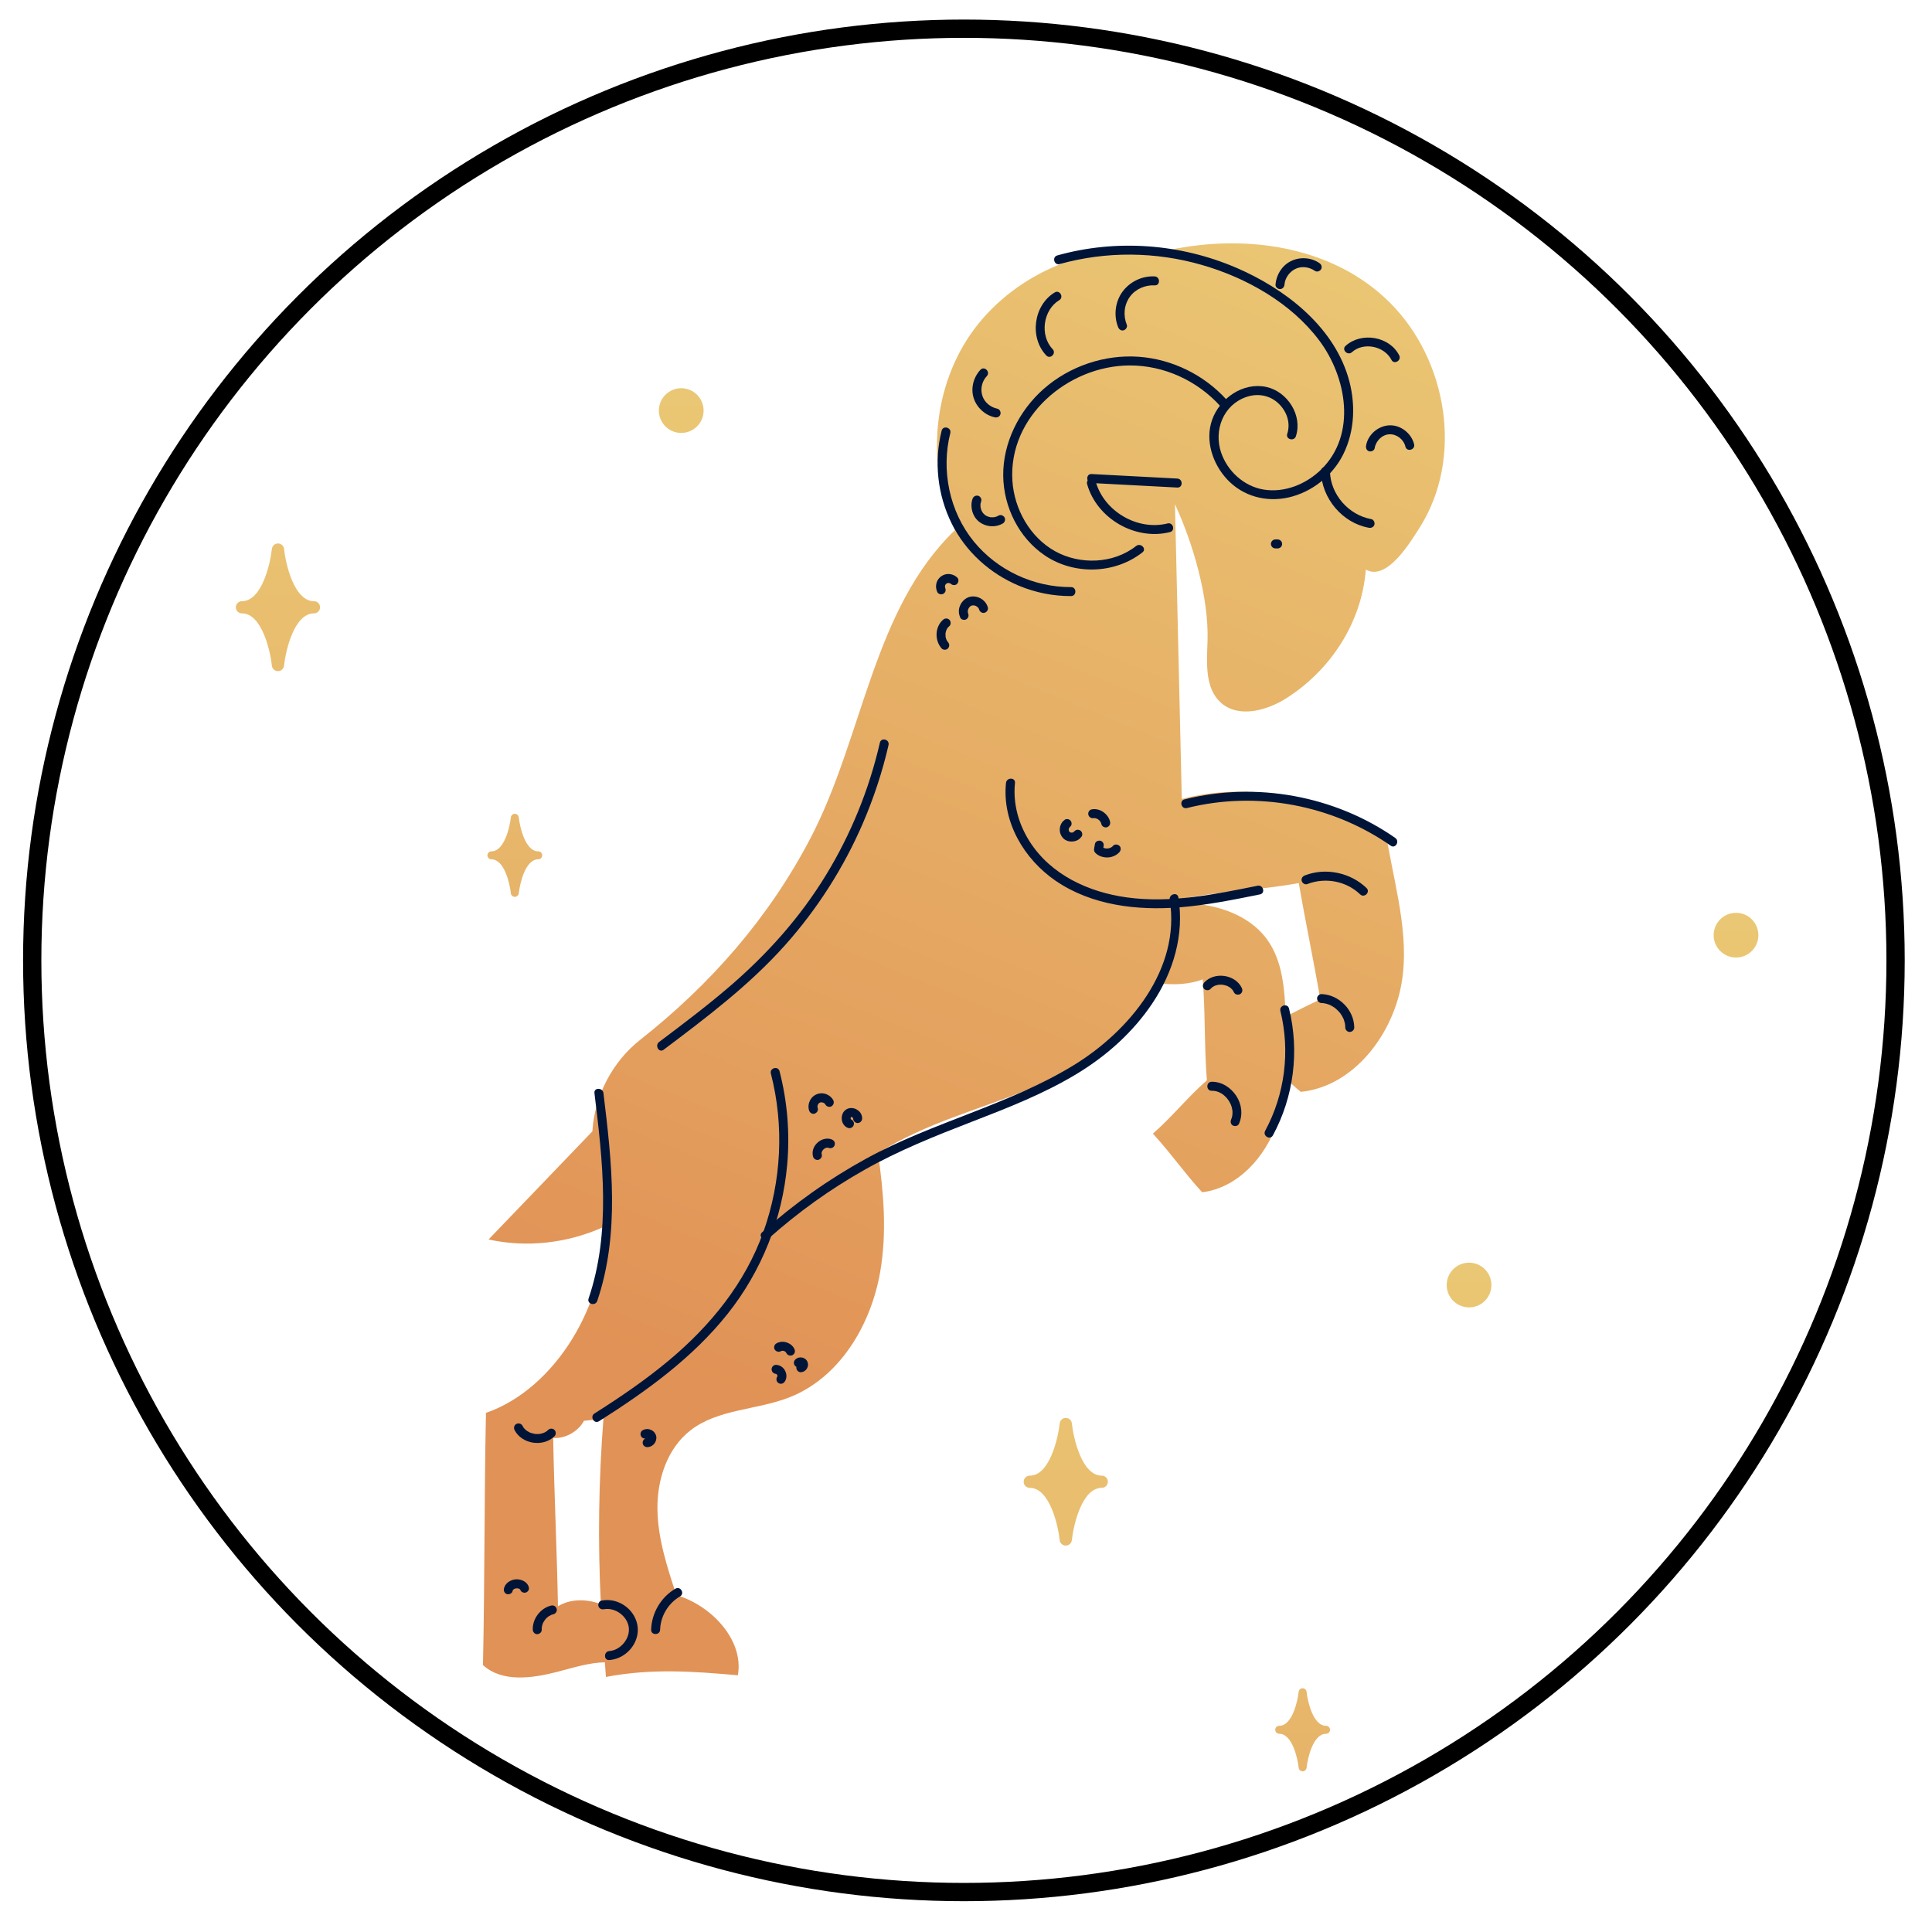 <?xml version="1.0" encoding="UTF-8" standalone="no"?>
<!-- Created with Inkscape (http://www.inkscape.org/) -->

<svg
   width="200"
   height="200"
   viewBox="0 0 52.917 52.917"
   version="1.1"
   id="svg4691"
   inkscape:version="1.2.2 (732a01da63, 2022-12-09)"
   sodipodi:docname="aries.svg"
   xmlns:inkscape="http://www.inkscape.org/namespaces/inkscape"
   xmlns:sodipodi="http://sodipodi.sourceforge.net/DTD/sodipodi-0.dtd"
   xmlns:xlink="http://www.w3.org/1999/xlink"
   xmlns="http://www.w3.org/2000/svg"
   xmlns:svg="http://www.w3.org/2000/svg">
  <sodipodi:namedview
     id="namedview4693"
     pagecolor="#ffffff"
     bordercolor="#000000"
     borderopacity="0.25"
     inkscape:showpageshadow="2"
     inkscape:pageopacity="0.0"
     inkscape:pagecheckerboard="0"
     inkscape:deskcolor="#d1d1d1"
     inkscape:document-units="mm"
     showgrid="false"
     inkscape:zoom="2.8649832"
     inkscape:cx="33.857092"
     inkscape:cy="113.43871"
     inkscape:window-width="1643"
     inkscape:window-height="1020"
     inkscape:window-x="2476"
     inkscape:window-y="100"
     inkscape:window-maximized="0"
     inkscape:current-layer="g3462" />
  <defs
     id="defs4688">
    <linearGradient
       id="SVGID_00000058549242806000274600000013748788142152564629_"
       gradientUnits="userSpaceOnUse"
       x1="89.084"
       y1="50.13"
       x2="84.337"
       y2="128.985"
       gradientTransform="matrix(2.532,0,0,2.532,-105.388,-125.569)">
      <stop
         offset="0"
         style="stop-color:#003B81"
         id="stop2791" />
      <stop
         offset="1"
         style="stop-color:#00225D"
         id="stop2793" />
    </linearGradient>
    <linearGradient
       id="SVGID_00000086656041027136514430000005112889821752994489_"
       gradientUnits="userSpaceOnUse"
       x1="80.602"
       y1="43.684"
       x2="80.911"
       y2="133.494">
      <stop
         offset="0"
         style="stop-color:#EBCB76"
         id="stop2798" />
      <stop
         offset="1"
         style="stop-color:#E19256"
         id="stop2800" />
    </linearGradient>
    <linearGradient
       id="SVGID_00000147922800937064574730000011714904649522879655_"
       gradientUnits="userSpaceOnUse"
       x1="125.429"
       y1="43.529"
       x2="125.739"
       y2="133.339">
      <stop
         offset="0"
         style="stop-color:#EBCB76"
         id="stop2805" />
      <stop
         offset="1"
         style="stop-color:#E19256"
         id="stop2807" />
    </linearGradient>
    <linearGradient
       id="SVGID_00000111880460231185035150000010865975040946412728_"
       gradientUnits="userSpaceOnUse"
       x1="45.022"
       y1="62.033"
       x2="45.022"
       y2="126.785"
       gradientTransform="matrix(2.418,0,0,2.418,-65.994,-119.163)">
      <stop
         offset="0"
         style="stop-color:#EBCB76"
         id="stop4134" />
      <stop
         offset="1"
         style="stop-color:#E19256"
         id="stop4136" />
    </linearGradient>
    <linearGradient
       id="SVGID_00000114060099943792651690000014796179251574897833_"
       gradientUnits="userSpaceOnUse"
       x1="55.147"
       y1="62.033"
       x2="55.147"
       y2="126.785"
       gradientTransform="matrix(2.418,0,0,2.418,-65.994,-119.163)">
      <stop
         offset="0"
         style="stop-color:#EBCB76"
         id="stop4141" />
      <stop
         offset="1"
         style="stop-color:#E19256"
         id="stop4143" />
    </linearGradient>
    <linearGradient
       id="SVGID_00000026125593529209760050000008015576841517957800_"
       gradientUnits="userSpaceOnUse"
       x1="62.263"
       y1="62.033"
       x2="62.263"
       y2="126.786"
       gradientTransform="matrix(2.418,0,0,2.418,-65.994,-119.163)">
      <stop
         offset="0"
         style="stop-color:#EBCB76"
         id="stop4106" />
      <stop
         offset="1"
         style="stop-color:#E19256"
         id="stop4108" />
    </linearGradient>
    <linearGradient
       inkscape:collect="always"
       xlink:href="#SVGID_00000026125593529209760050000008015576841517957800_"
       id="linearGradient6532"
       gradientUnits="userSpaceOnUse"
       gradientTransform="matrix(2.418,0,0,2.418,-65.994,-119.163)"
       x1="62.263"
       y1="62.033"
       x2="62.263"
       y2="126.786" />
    <linearGradient
       inkscape:collect="always"
       xlink:href="#SVGID_00000111880460231185035150000010865975040946412728_"
       id="linearGradient6534"
       gradientUnits="userSpaceOnUse"
       gradientTransform="matrix(2.418,0,0,2.418,-65.994,-119.163)"
       x1="45.022"
       y1="62.033"
       x2="45.022"
       y2="126.785" />
    <linearGradient
       inkscape:collect="always"
       xlink:href="#SVGID_00000114060099943792651690000014796179251574897833_"
       id="linearGradient6536"
       gradientUnits="userSpaceOnUse"
       gradientTransform="matrix(2.418,0,0,2.418,-65.994,-119.163)"
       x1="55.147"
       y1="62.033"
       x2="55.147"
       y2="126.785" />
    <linearGradient
       inkscape:collect="always"
       xlink:href="#SVGID_00000026125593529209760050000008015576841517957800_"
       id="linearGradient6584"
       gradientUnits="userSpaceOnUse"
       gradientTransform="matrix(2.418,0,0,2.418,-76.196,-200.66)"
       x1="62.263"
       y1="62.033"
       x2="62.263"
       y2="126.786" />
    <linearGradient
       inkscape:collect="always"
       xlink:href="#SVGID_00000026125593529209760050000008015576841517957800_"
       id="linearGradient6607"
       gradientUnits="userSpaceOnUse"
       gradientTransform="matrix(2.418,0,0,2.418,-38.402,-155.323)"
       x1="62.263"
       y1="62.033"
       x2="62.263"
       y2="126.786" />
    <linearGradient
       id="SVGID_00000114770894047600945710000008052618923232735881_"
       gradientUnits="userSpaceOnUse"
       x1="86.893"
       y1="164.607"
       x2="82.145"
       y2="243.462">
								<stop
   offset="0"
   style="stop-color:#003B81"
   id="stop3184" />

								<stop
   offset="1"
   style="stop-color:#00225D"
   id="stop3186" />

							</linearGradient>
    <linearGradient
       id="SVGID_00000070840744685925062510000015904566187261050000_"
       gradientUnits="userSpaceOnUse"
       x1="108.037"
       y1="153.229"
       x2="76.913"
       y2="229.413">
							<stop
   offset="0"
   style="stop-color:#EBCB76"
   id="stop3195" />

							<stop
   offset="1"
   style="stop-color:#E19256"
   id="stop3197" />

						</linearGradient>
  </defs>
  <g
     inkscape:label="Camada 1"
     inkscape:groupmode="layer"
     id="layer1">
    <g
       id="g3182"
       transform="matrix(0.265,0,0,0.265,-3.742,-0.31)">
      <g
         id="g3176">
        <linearGradient
           id="linearGradient4833"
           gradientUnits="userSpaceOnUse"
           x1="89.084"
           y1="50.13"
           x2="84.337"
           y2="128.985">
          <stop
             offset="0"
             style="stop-color:#003B81"
             id="stop4829" />
          <stop
             offset="1"
             style="stop-color:#00225D"
             id="stop4831" />
        </linearGradient>
        <g
           id="g6453">
          <path
             style="fill:url(#SVGID_00000026125593529209760050000008015576841517957800_);stroke-width:2.418"
             d="m 86.843,43.606 c 0,1.277 -1.035,2.311 -2.311,2.311 -1.277,0 -2.311,-1.035 -2.311,-2.311 0,-1.277 1.035,-2.311 2.311,-2.311 1.277,0 2.311,1.035 2.311,2.311 z"
             id="path4111" />
          <path
             style="fill:url(#SVGID_00000111880460231185035150000010865975040946412728_);stroke-width:2.418"
             d="m 46.571,63.307 c -2.062,0 -2.933,-3.9 -3.092,-5.401 -0.034,-0.322 -0.305,-0.566 -0.629,-0.566 -0.324,0 -0.592,0.244 -0.629,0.566 -0.16,1.501 -1.03,5.401 -3.092,5.401 -0.348,0 -0.631,0.283 -0.631,0.631 0,0.351 0.283,0.631 0.631,0.631 2.062,0 2.933,3.9 3.092,5.401 0.034,0.322 0.305,0.566 0.629,0.566 0.324,0 0.592,-0.244 0.629,-0.566 0.16,-1.504 1.03,-5.401 3.092,-5.401 0.348,0 0.631,-0.283 0.631,-0.631 0,-0.351 -0.28,-0.631 -0.631,-0.631 z"
             id="path4139" />
          <path
             style="fill:url(#SVGID_00000114060099943792651690000014796179251574897833_);stroke-width:2.418"
             d="m 69.751,89.163 c -1.342,0 -1.908,-2.536 -2.011,-3.513 -0.022,-0.208 -0.198,-0.367 -0.409,-0.367 -0.21,0 -0.387,0.16 -0.409,0.367 -0.104,0.977 -0.67,3.513 -2.011,3.513 -0.227,0 -0.411,0.184 -0.411,0.411 0,0.227 0.184,0.411 0.411,0.411 1.342,0 1.908,2.536 2.011,3.513 0.022,0.208 0.198,0.367 0.409,0.367 0.21,0 0.387,-0.16 0.409,-0.367 0.104,-0.977 0.67,-3.513 2.011,-3.513 0.227,0 0.411,-0.184 0.411,-0.411 0,-0.23 -0.184,-0.411 -0.411,-0.411 z"
             id="path4146" />
        </g>
        <g
           id="g6453-8"
           transform="translate(81.426,90.382)">
          <path
             style="fill:url(#linearGradient6532);stroke-width:2.418"
             d="m 86.843,43.606 c 0,1.277 -1.035,2.311 -2.311,2.311 -1.277,0 -2.311,-1.035 -2.311,-2.311 0,-1.277 1.035,-2.311 2.311,-2.311 1.277,0 2.311,1.035 2.311,2.311 z"
             id="path4111-0" />
          <path
             style="fill:url(#linearGradient6584);stroke-width:2.418"
             d="m 76.641,-37.891 c 0,1.277 -1.035,2.311 -2.311,2.311 -1.276,0 -2.311,-1.035 -2.311,-2.311 0,-1.277 1.035,-2.311 2.311,-2.311 1.276,0 2.311,1.035 2.311,2.311 z"
             id="path4111-0-4" />
          <path
             style="fill:url(#linearGradient6607);stroke-width:2.418"
             d="m 114.436,7.446 c 0,1.277 -1.035,2.311 -2.311,2.311 -1.276,0 -2.311,-1.035 -2.311,-2.311 0,-1.277 1.035,-2.311 2.311,-2.311 1.277,0 2.311,1.035 2.311,2.311 z"
             id="path4111-0-7" />
          <path
             style="fill:url(#linearGradient6534);stroke-width:2.418"
             d="m 46.571,63.307 c -2.062,0 -2.933,-3.9 -3.092,-5.401 -0.034,-0.322 -0.305,-0.566 -0.629,-0.566 -0.324,0 -0.592,0.244 -0.629,0.566 -0.16,1.501 -1.03,5.401 -3.092,5.401 -0.348,0 -0.631,0.283 -0.631,0.631 0,0.351 0.283,0.631 0.631,0.631 2.062,0 2.933,3.9 3.092,5.401 0.034,0.322 0.305,0.566 0.629,0.566 0.324,0 0.592,-0.244 0.629,-0.566 0.16,-1.504 1.03,-5.401 3.092,-5.401 0.348,0 0.631,-0.283 0.631,-0.631 0,-0.351 -0.28,-0.631 -0.631,-0.631 z"
             id="path4139-1" />
          <path
             style="fill:url(#linearGradient6536);stroke-width:2.418"
             d="m 69.751,89.163 c -1.342,0 -1.908,-2.536 -2.011,-3.513 -0.022,-0.208 -0.198,-0.367 -0.409,-0.367 -0.21,0 -0.387,0.16 -0.409,0.367 -0.104,0.977 -0.67,3.513 -2.011,3.513 -0.227,0 -0.411,0.184 -0.411,0.411 0,0.227 0.184,0.411 0.411,0.411 1.342,0 1.908,2.536 2.011,3.513 0.022,0.208 0.198,0.367 0.409,0.367 0.21,0 0.387,-0.16 0.409,-0.367 0.104,-0.977 0.67,-3.513 2.011,-3.513 0.227,0 0.411,-0.184 0.411,-0.411 0,-0.23 -0.184,-0.411 -0.411,-0.411 z"
             id="path4146-9" />
        </g>
        <g
           id="g3468"
           transform="translate(-108.398,-119.166)">
				<g
   id="g3462"
   transform="translate(-19.546,-14.311)">
					<g
   id="g3193"
   transform="matrix(2.438,0,0,2.438,35.633,-263.528)"
   style="fill:none;stroke:#000000;stroke-opacity:1;stroke-width:0.775;stroke-dasharray:none">
						<g
   id="g3191"
   style="fill:none;stroke:#000000;stroke-opacity:1;stroke-width:0.775;stroke-dasharray:none">
							
								<linearGradient
   id="linearGradient16277"
   gradientUnits="userSpaceOnUse"
   x1="86.893"
   y1="164.607"
   x2="82.145"
   y2="243.462">
								<stop
   offset="0"
   style="stop-color:#003B81"
   id="stop16273" />

								<stop
   offset="1"
   style="stop-color:#00225D"
   id="stop16275" />

							</linearGradient>

							
								<circle
   style="fill:none;stroke:#000000;stroke-opacity:1;stroke-width:0.775;stroke-dasharray:none"
   cx="84.519"
   cy="204.035"
   r="39.498"
   id="circle3189" />

						</g>

					</g>

					<g
   id="g3460"
   transform="matrix(1.776,0,0,1.776,89.739,-124.632)">
						
							<linearGradient
   id="linearGradient16286"
   gradientUnits="userSpaceOnUse"
   x1="108.037"
   y1="153.229"
   x2="76.913"
   y2="229.413">
							<stop
   offset="0"
   style="stop-color:#EBCB76"
   id="stop16282" />

							<stop
   offset="1"
   style="stop-color:#E19256"
   id="stop16284" />

						</linearGradient>

						<path
   style="fill:url(#SVGID_00000070840744685925062510000015904566187261050000_)"
   d="m 57.744,228.216 c 4.077,-1.41 7.03,-6.456 6.805,-10.764 -0.001,-0.012 -0.003,-0.025 -0.004,-0.037 -2.069,0.927 -4.433,1.199 -6.648,0.708 2.014,-2.097 4.028,-4.195 6.041,-6.292 0.126,-2.06 1.16,-4.048 2.781,-5.326 4.11,-3.238 7.499,-7.112 9.919,-11.751 3.076,-5.896 3.607,-13.297 8.398,-17.91 -1.704,-3.738 -1.327,-8.433 1.139,-11.719 2.466,-3.286 6.791,-5.07 10.857,-4.478 4.648,-1.115 9.904,-0.431 13.297,2.936 3.393,3.367 4.314,9.087 1.748,13.12 -0.532,0.836 -1.913,3.137 -3.128,2.433 -0.23,3.053 -2.025,5.833 -4.608,7.479 -1.161,0.739 -2.802,1.185 -3.828,0.267 -0.933,-0.835 -0.821,-2.29 -0.777,-3.541 0.09,-2.544 -0.829,-5.695 -1.894,-8.007 0.132,5.718 0.265,11.437 0.398,17.155 4.101,-1.077 8.691,-0.082 11.978,2.596 0.508,2.86 1.381,5.828 0.703,8.652 -0.678,2.824 -2.866,5.501 -5.756,5.796 -0.356,-0.279 -0.643,-0.558 -0.883,-0.848 -0.068,0.909 -0.203,1.808 -0.499,2.672 -0.675,1.971 -2.29,3.765 -4.358,4.019 -1.053,-1.147 -1.814,-2.265 -2.867,-3.412 1.147,-1.001 1.995,-2.1 3.141,-3.101 -0.153,-1.979 -0.087,-3.895 -0.24,-5.874 -0.783,0.287 -1.676,0.34 -2.553,0.225 -0.865,1.551 -2.042,2.921 -3.497,3.988 -2.515,1.844 -5.584,2.725 -8.503,3.823 -1.495,0.562 -2.998,1.221 -4.349,2.073 0.338,2.304 0.525,4.627 0.13,6.91 -0.536,3.093 -2.355,6.151 -5.276,7.301 -1.901,0.748 -4.159,0.671 -5.77,1.926 -1.354,1.055 -1.939,2.866 -1.918,4.582 0.021,1.716 0.566,3.377 1.105,5.007 2.009,0.579 3.946,2.605 3.575,4.662 -2.679,-0.237 -5.034,-0.402 -7.677,0.096 -0.028,-0.288 -0.035,-0.564 -0.06,-0.85 -0.908,0.01 -1.875,0.324 -2.784,0.557 -1.46,0.375 -3.2,0.621 -4.312,-0.398 0.105,-4.876 0.073,-9.799 0.174,-14.675 z m 42.05,-29.517 c 1.313,0.248 2.606,0.868 3.396,1.946 0.928,1.265 1.032,2.934 1.1,4.503 0.659,-0.335 1.312,-0.674 2.011,-0.99 -0.394,-2.301 -0.858,-4.476 -1.252,-6.777 -2.287,0.417 -4.244,0.448 -6.532,0.865 -0.013,0.105 -0.038,0.207 -0.053,0.312 0.446,0.021 0.891,0.058 1.33,0.141 z m -37.861,40.772 c 0.732,-0.447 1.677,-0.435 2.499,-0.124 -0.182,-3.629 -0.13,-7.182 0.15,-10.809 -0.376,0.059 -0.754,0.107 -1.134,0.137 -0.333,0.626 -1.084,1.046 -1.792,1.001 0.053,3.108 0.225,6.687 0.277,9.795 z"
   id="path3200" />

						<g
   id="g3206">
							<g
   id="g3204">
								<path
   style="fill:#001438"
   d="m 64.322,228.702 c 2.746,-1.739 5.445,-3.684 7.484,-6.248 1.986,-2.498 3.188,-5.521 3.47,-8.7 0.161,-1.818 0.009,-3.658 -0.447,-5.424 -0.084,-0.325 -0.588,-0.187 -0.504,0.139 0.783,3.032 0.615,6.267 -0.436,9.215 -1.063,2.981 -3.066,5.437 -5.47,7.453 -1.37,1.149 -2.851,2.158 -4.36,3.114 -0.284,0.179 -0.022,0.632 0.263,0.451 z"
   id="path3202" />

							</g>

						</g>

						<g
   id="g3212">
							<g
   id="g3210">
								<path
   style="fill:#001438"
   d="m 64.058,209.605 c 0.484,3.962 0.969,8.098 -0.342,11.958 -0.108,0.319 0.396,0.456 0.504,0.139 1.326,-3.905 0.85,-8.089 0.361,-12.097 -0.041,-0.329 -0.564,-0.333 -0.523,0 z"
   id="path3208" />

							</g>

						</g>

						<g
   id="g3218">
							<g
   id="g3216">
								<path
   style="fill:#001438"
   d="m 61.364,229.207 c -0.016,0.016 -0.033,0.032 -0.05,0.047 -0.005,0.005 -0.063,0.047 -0.018,0.016 -0.034,0.024 -0.068,0.046 -0.104,0.066 -0.016,0.009 -0.033,0.018 -0.05,0.026 -0.017,0.008 -0.062,0.026 -0.02,0.01 -0.042,0.016 -0.084,0.03 -0.128,0.042 -0.04,0.011 -0.081,0.018 -0.121,0.026 -0.031,0.006 0.042,-0.002 -0.009,0.001 -0.023,0.001 -0.045,0.004 -0.068,0.005 -0.045,0.002 -0.091,0.002 -0.137,-0.001 -0.019,-0.001 -0.038,-0.003 -0.057,-0.005 -0.011,-0.001 -0.023,-0.002 -0.034,-0.004 0.028,0.004 0.032,0.004 0.013,0.001 -0.083,-0.015 -0.162,-0.037 -0.242,-0.064 -0.011,-0.004 -0.021,-0.008 -0.032,-0.012 0.024,0.01 0.027,0.012 0.01,0.004 -0.017,-0.008 -0.034,-0.016 -0.051,-0.024 -0.04,-0.02 -0.08,-0.043 -0.118,-0.067 -0.019,-0.012 -0.037,-0.025 -0.056,-0.038 0.03,0.021 0.007,0.007 -0.009,-0.008 -0.031,-0.027 -0.061,-0.055 -0.09,-0.084 -0.016,-0.016 -0.03,-0.033 -0.045,-0.05 -0.046,-0.052 0.023,0.04 -0.014,-0.019 -0.024,-0.039 -0.049,-0.077 -0.07,-0.117 -0.066,-0.125 -0.24,-0.163 -0.358,-0.094 -0.127,0.074 -0.16,0.232 -0.094,0.358 0.43,0.821 1.663,0.997 2.319,0.355 0.101,-0.099 0.099,-0.27 0,-0.369 -0.098,-0.102 -0.266,-0.1 -0.367,-0.001 z"
   id="path3214" />

							</g>

						</g>

						<g
   id="g3224">
							<g
   id="g3222">
								<path
   style="fill:#001438"
   d="m 61.537,239.429 c -0.621,0.149 -1.09,0.765 -1.069,1.403 0.005,0.136 0.117,0.268 0.261,0.261 0.138,-0.006 0.266,-0.115 0.261,-0.261 -0.001,-0.033 -0.001,-0.065 10e-4,-0.098 10e-4,-0.016 0.003,-0.032 0.004,-0.049 0.003,-0.048 -0.008,0.046 -0.002,0.013 0.011,-0.062 0.024,-0.122 0.044,-0.181 0.004,-0.013 0.009,-0.026 0.014,-0.038 0.021,-0.056 -0.012,0.025 -0.002,0.002 0.013,-0.027 0.025,-0.054 0.039,-0.081 0.03,-0.055 0.064,-0.107 0.101,-0.158 0.019,-0.026 -0.036,0.044 -0.006,0.008 0.011,-0.012 0.021,-0.025 0.032,-0.037 0.02,-0.022 0.041,-0.044 0.062,-0.064 0.022,-0.021 0.044,-0.04 0.067,-0.06 0.041,-0.036 -0.042,0.03 -0.002,0.001 0.013,-0.01 0.026,-0.019 0.04,-0.028 0.05,-0.033 0.102,-0.061 0.156,-0.087 0.051,-0.026 -0.057,0.021 -0.003,0.001 0.015,-0.006 0.03,-0.011 0.046,-0.017 0.031,-0.01 0.062,-0.019 0.094,-0.027 0.133,-0.032 0.225,-0.19 0.182,-0.321 -0.044,-0.138 -0.178,-0.216 -0.32,-0.182 z"
   id="path3220" />

							</g>

						</g>

						<g
   id="g3230">
							<g
   id="g3228">
								<path
   style="fill:#001438"
   d="m 64.611,239.643 c 0.643,-0.119 1.339,0.385 1.441,1.027 0.105,0.663 -0.466,1.357 -1.129,1.407 -0.333,0.025 -0.336,0.548 0,0.523 0.765,-0.057 1.434,-0.634 1.614,-1.382 0.179,-0.745 -0.201,-1.491 -0.852,-1.868 -0.37,-0.215 -0.793,-0.289 -1.213,-0.211 -0.139,0.026 -0.218,0.194 -0.182,0.322 0.039,0.145 0.181,0.207 0.321,0.182 z"
   id="path3226" />

							</g>

						</g>

						<g
   id="g3236">
							<g
   id="g3234">
								<path
   style="fill:#001438"
   d="m 68.773,238.446 c -0.844,0.49 -1.387,1.413 -1.416,2.387 -0.01,0.336 0.513,0.336 0.523,0 0.022,-0.782 0.469,-1.536 1.157,-1.936 0.29,-0.168 0.028,-0.62 -0.264,-0.451 z"
   id="path3232" />

							</g>

						</g>

						<g
   id="g3242">
							<g
   id="g3240">
								<path
   style="fill:#001438"
   d="m 97.537,198.354 c 0.649,4.023 -2.348,7.639 -5.571,9.617 -3.789,2.325 -8.213,3.319 -12.103,5.452 -2.172,1.191 -4.201,2.634 -6.048,4.282 -0.251,0.224 0.119,0.593 0.369,0.37 1.715,-1.53 3.589,-2.875 5.591,-4.005 1.994,-1.126 4.108,-1.971 6.24,-2.795 2.108,-0.815 4.23,-1.642 6.166,-2.822 1.708,-1.041 3.226,-2.402 4.343,-4.069 1.218,-1.818 1.87,-3.982 1.517,-6.168 -0.053,-0.332 -0.557,-0.191 -0.504,0.138 z"
   id="path3238" />

							</g>

						</g>

						<g
   id="g3248">
							<g
   id="g3246">
								<path
   style="fill:#001438"
   d="m 102.651,197.537 c -2.493,0.505 -5.061,1.031 -7.613,0.679 -2.223,-0.306 -4.419,-1.311 -5.656,-3.257 -0.646,-1.017 -0.974,-2.199 -0.851,-3.403 0.034,-0.334 -0.489,-0.332 -0.523,0 -0.233,2.268 1.057,4.44 2.892,5.695 2.096,1.434 4.75,1.741 7.226,1.542 1.572,-0.127 3.121,-0.439 4.664,-0.752 0.329,-0.067 0.19,-0.571 -0.139,-0.504 z"
   id="path3244" />

							</g>

						</g>

						<g
   id="g3254">
							<g
   id="g3252">
								<path
   style="fill:#001438"
   d="m 105.539,197.442 c 1.042,-0.408 2.271,-0.182 3.081,0.598 0.242,0.234 0.612,-0.136 0.37,-0.369 -0.933,-0.899 -2.377,-1.207 -3.589,-0.733 -0.131,0.051 -0.223,0.175 -0.183,0.321 0.034,0.126 0.189,0.235 0.321,0.183 z"
   id="path3250" />

							</g>

						</g>

						<g
   id="g3260">
							<g
   id="g3258">
								<path
   style="fill:#001438"
   d="m 106.375,204.365 c 0.028,0.001 0.055,0.002 0.082,0.004 0.012,0.001 0.095,0.013 0.035,0.003 0.046,0.008 0.092,0.016 0.138,0.028 0.053,0.013 0.105,0.029 0.156,0.048 0.022,0.008 0.044,0.016 0.065,0.025 -0.052,-0.021 0.019,0.009 0.023,0.012 0.092,0.044 0.18,0.096 0.263,0.155 0.011,0.008 0.058,0.044 0.022,0.016 0.022,0.017 0.043,0.035 0.063,0.053 0.039,0.033 0.076,0.068 0.111,0.105 0.033,0.034 0.065,0.069 0.095,0.105 0.01,0.012 0.02,0.024 0.03,0.036 -0.014,-0.019 -0.016,-0.021 -0.005,-0.006 0.016,0.022 0.032,0.044 0.048,0.067 0.057,0.085 0.106,0.174 0.148,0.266 -0.019,-0.042 0.004,0.01 0.009,0.024 0.008,0.022 0.016,0.044 0.024,0.066 0.017,0.052 0.032,0.104 0.044,0.158 0.005,0.023 0.01,0.046 0.014,0.069 0.001,0.008 0.009,0.082 0.004,0.023 0.004,0.055 0.009,0.109 0.009,0.164 0.001,0.137 0.119,0.268 0.261,0.261 0.14,-0.006 0.263,-0.115 0.261,-0.261 -0.009,-1.018 -0.887,-1.909 -1.902,-1.943 -0.137,-0.005 -0.267,0.124 -0.261,0.261 0.009,0.145 0.117,0.256 0.263,0.261 z"
   id="path3256" />

							</g>

						</g>

						<g
   id="g3266">
							<g
   id="g3264">
								<path
   style="fill:#001438"
   d="m 103.977,204.824 c 0.58,2.344 0.262,4.851 -0.886,6.976 -0.16,0.296 0.291,0.56 0.451,0.264 1.215,-2.249 1.552,-4.897 0.938,-7.379 -0.079,-0.326 -0.583,-0.188 -0.503,0.139 z"
   id="path3262" />

							</g>

						</g>

						<g
   id="g3272">
							<g
   id="g3270">
								<path
   style="fill:#001438"
   d="m 99.979,209.469 c 0.196,-0.003 0.374,0.045 0.547,0.146 0.029,0.017 0.058,0.035 0.086,0.054 0.007,0.005 0.065,0.047 0.029,0.02 0.041,0.031 0.079,0.065 0.116,0.101 0.09,0.086 0.147,0.157 0.198,0.234 0.129,0.194 0.189,0.339 0.227,0.577 0.003,0.019 0.003,0.017 -0.001,-0.007 0.002,0.017 0.004,0.034 0.005,0.05 0.002,0.025 0.003,0.051 0.004,0.076 0.001,0.055 -0.001,0.109 -0.007,0.164 -0.002,0.019 -0.002,0.017 10e-4,-0.007 -0.003,0.017 -0.005,0.033 -0.009,0.05 -0.005,0.025 -0.011,0.05 -0.017,0.074 -0.006,0.025 -0.014,0.049 -0.022,0.074 -0.003,0.009 -0.038,0.098 -0.021,0.058 -0.057,0.129 -0.038,0.281 0.094,0.357 0.111,0.065 0.3,0.036 0.357,-0.094 0.237,-0.537 0.162,-1.149 -0.161,-1.637 -0.318,-0.479 -0.84,-0.822 -1.427,-0.814 -0.335,0.006 -0.336,0.529 0.001,0.524 z"
   id="path3268" />

							</g>

						</g>

						<g
   id="g3278">
							<g
   id="g3276">
								<path
   style="fill:#001438"
   d="m 99.911,203.543 c 0.028,-0.031 0.058,-0.058 0.088,-0.087 0.047,-0.045 -0.042,0.026 0.011,-0.009 0.017,-0.011 0.033,-0.023 0.051,-0.034 0.035,-0.021 0.072,-0.038 0.107,-0.057 -0.054,0.029 0,0 0.013,-0.004 0.019,-0.007 0.039,-0.013 0.058,-0.019 0.039,-0.012 0.079,-0.021 0.119,-0.029 0.016,-0.003 0.078,-0.008 0.012,-0.003 0.017,-10e-4 0.034,-0.003 0.051,-0.004 0.041,-0.003 0.083,-0.003 0.124,-0.002 0.021,0.001 0.041,0.003 0.062,0.004 0.06,0.003 -0.006,-0.003 0.013,0.001 0.078,0.016 0.155,0.031 0.23,0.058 0.01,0.003 0.072,0.031 0.014,0.004 0.019,0.009 0.037,0.017 0.056,0.026 0.036,0.018 0.072,0.039 0.106,0.061 0.017,0.011 0.034,0.023 0.05,0.035 -0.036,-0.025 -0.008,-0.006 0.01,0.01 0.031,0.027 0.06,0.055 0.087,0.085 0.009,0.011 0.047,0.06 0.011,0.01 0.01,0.014 0.02,0.028 0.029,0.042 0.025,0.038 0.046,0.077 0.066,0.117 0.061,0.127 0.243,0.161 0.358,0.094 0.13,-0.076 0.155,-0.23 0.094,-0.357 -0.38,-0.794 -1.604,-0.96 -2.19,-0.31 -0.094,0.105 -0.104,0.266 0,0.37 0.097,0.094 0.276,0.103 0.37,-0.002 z"
   id="path3274" />

							</g>

						</g>

						<g
   id="g3284">
							<g
   id="g3282">
								<path
   style="fill:#001438"
   d="m 91.134,161.359 c 2.7,-0.757 5.585,-0.727 8.278,0.051 2.585,0.746 5.182,2.207 6.821,4.387 1.599,2.128 2.205,5.471 0.119,7.516 -0.867,0.85 -2.129,1.37 -3.349,1.169 -1.145,-0.189 -2.108,-1.068 -2.477,-2.16 -0.435,-1.289 0.123,-2.763 1.464,-3.227 0.663,-0.23 1.375,-0.109 1.886,0.384 0.474,0.457 0.708,1.122 0.5,1.76 -0.104,0.32 0.4,0.458 0.504,0.139 0.397,-1.216 -0.489,-2.597 -1.717,-2.867 -1.352,-0.297 -2.713,0.653 -3.158,1.909 -0.427,1.204 0.03,2.566 0.875,3.471 0.924,0.989 2.279,1.345 3.587,1.046 1.348,-0.309 2.545,-1.261 3.163,-2.495 0.701,-1.398 0.736,-3.058 0.282,-4.538 -0.921,-3 -3.718,-5.132 -6.493,-6.327 -3.27,-1.408 -6.991,-1.684 -10.424,-0.722 -0.323,0.091 -0.186,0.595 0.139,0.504 z"
   id="path3280" />

							</g>

						</g>

						<g
   id="g3290">
							<g
   id="g3288">
								<path
   style="fill:#001438"
   d="m 100.841,169.246 c -1.308,-1.439 -3.152,-2.349 -5.093,-2.492 -2.001,-0.147 -4.049,0.548 -5.552,1.875 -1.427,1.26 -2.372,3.133 -2.349,5.055 0.021,1.808 0.911,3.609 2.42,4.63 1.7,1.15 4.07,1.09 5.684,-0.179 0.264,-0.208 -0.108,-0.575 -0.369,-0.369 -1.322,1.04 -3.267,1.111 -4.719,0.302 -1.46,-0.813 -2.373,-2.443 -2.481,-4.091 -0.247,-3.753 3.252,-6.711 6.829,-6.719 1.998,-0.004 3.923,0.885 5.262,2.358 0.225,0.249 0.594,-0.121 0.368,-0.37 z"
   id="path3286" />

							</g>

						</g>

						<g
   id="g3296">
							<g
   id="g3294">
								<path
   style="fill:#001438"
   d="m 91.794,180.158 c -2.166,0.01 -4.284,-0.972 -5.657,-2.652 -1.421,-1.737 -1.915,-4.146 -1.37,-6.312 0.082,-0.326 -0.422,-0.465 -0.504,-0.139 -0.455,1.807 -0.24,3.739 0.588,5.408 0.81,1.634 2.226,2.91 3.903,3.612 0.963,0.403 1.996,0.61 3.04,0.605 0.336,-0.001 0.337,-0.524 0,-0.522 z"
   id="path3292" />

							</g>

						</g>

						<g
   id="g3302">
							<g
   id="g3300">
								<path
   style="fill:#001438"
   d="m 96.66,162.076 c -0.725,-0.039 -1.439,0.305 -1.869,0.887 -0.43,0.582 -0.527,1.399 -0.256,2.068 0.053,0.131 0.174,0.223 0.321,0.182 0.124,-0.034 0.236,-0.19 0.183,-0.321 -0.218,-0.538 -0.164,-1.158 0.18,-1.633 0.328,-0.452 0.892,-0.691 1.442,-0.661 0.335,0.018 0.334,-0.504 -0.001,-0.522 z"
   id="path3298" />

							</g>

						</g>

						<g
   id="g3308">
							<g
   id="g3306">
								<path
   style="fill:#001438"
   d="m 90.844,163.009 c -1.236,0.745 -1.485,2.626 -0.49,3.669 0.232,0.244 0.602,-0.126 0.369,-0.369 -0.762,-0.799 -0.559,-2.279 0.385,-2.849 0.288,-0.173 0.025,-0.625 -0.264,-0.451 z"
   id="path3304" />

							</g>

						</g>

						<g
   id="g3314">
							<g
   id="g3312">
								<path
   style="fill:#001438"
   d="m 86.521,167.512 c -0.411,0.436 -0.581,1.093 -0.386,1.668 0.186,0.547 0.661,0.979 1.229,1.099 0.138,0.029 0.282,-0.041 0.321,-0.183 0.036,-0.13 -0.044,-0.292 -0.183,-0.321 -0.386,-0.082 -0.734,-0.354 -0.863,-0.734 -0.136,-0.399 -0.038,-0.852 0.251,-1.159 0.231,-0.245 -0.137,-0.615 -0.369,-0.37 z"
   id="path3310" />

							</g>

						</g>

						<g
   id="g3320">
							<g
   id="g3318">
								<path
   style="fill:#001438"
   d="m 86.06,175.025 c -0.154,0.445 -0.013,0.997 0.35,1.302 0.393,0.33 0.968,0.388 1.415,0.126 0.118,-0.069 0.17,-0.239 0.094,-0.357 -0.077,-0.119 -0.231,-0.168 -0.357,-0.094 -0.024,0.014 -0.048,0.026 -0.072,0.039 -0.048,0.026 0.043,-0.013 -0.013,0.006 -0.045,0.015 -0.09,0.03 -0.137,0.039 -0.007,10e-4 -0.013,0.003 -0.02,0.004 -0.03,0.005 -0.027,0.005 0.009,0 -0.01,0.006 -0.049,0.005 -0.061,0.005 -0.047,0.003 -0.095,0.002 -0.143,-0.002 -0.022,-0.002 -0.067,0.006 -0.011,-10e-4 -0.02,0.003 -0.05,-0.009 -0.07,-0.014 -0.043,-0.01 -0.085,-0.025 -0.126,-0.039 0.061,0.021 -0.008,-0.004 -0.021,-0.011 -0.021,-0.011 -0.042,-0.022 -0.062,-0.035 -0.017,-0.011 -0.034,-0.022 -0.051,-0.034 -0.043,-0.029 0.031,0.028 -0.018,-0.015 -0.032,-0.029 -0.06,-0.06 -0.09,-0.091 -0.039,-0.042 0.022,0.035 -0.007,-0.009 -0.015,-0.022 -0.03,-0.043 -0.043,-0.066 -0.019,-0.032 -0.045,-0.069 -0.054,-0.105 0.018,0.067 -0.005,-0.016 -0.009,-0.03 -0.006,-0.019 -0.012,-0.038 -0.017,-0.057 -0.005,-0.019 -0.01,-0.038 -0.014,-0.058 -0.003,-0.013 -0.005,-0.026 -0.007,-0.039 0.005,0.037 0.005,0.041 0.002,0.011 -0.003,-0.039 -0.006,-0.078 -0.005,-0.118 0,-0.023 0.003,-0.046 0.004,-0.069 0.002,-0.02 0.001,-0.013 -0.004,0.021 0.002,-0.013 0.004,-0.026 0.007,-0.039 0.009,-0.045 0.021,-0.089 0.036,-0.133 0.045,-0.129 -0.051,-0.292 -0.182,-0.321 -0.147,-0.032 -0.274,0.045 -0.323,0.184 z"
   id="path3316" />

							</g>

						</g>

						<g
   id="g3326">
							<g
   id="g3324">
								<path
   style="fill:#001438"
   d="m 111.759,171.845 c -0.153,-0.634 -0.777,-1.128 -1.435,-1.102 -0.653,0.025 -1.257,0.54 -1.362,1.19 -0.022,0.139 0.036,0.281 0.182,0.322 0.125,0.034 0.299,-0.042 0.321,-0.183 0.069,-0.426 0.432,-0.79 0.858,-0.807 0.428,-0.017 0.83,0.298 0.931,0.719 0.08,0.327 0.584,0.188 0.505,-0.139 z"
   id="path3322" />

							</g>

						</g>

						<g
   id="g3332">
							<g
   id="g3330">
								<path
   style="fill:#001438"
   d="m 110.892,166.67 c -0.569,-1.112 -2.203,-1.378 -3.12,-0.553 -0.251,0.225 0.12,0.594 0.37,0.369 0.675,-0.607 1.886,-0.359 2.299,0.448 0.153,0.299 0.604,0.035 0.451,-0.264 z"
   id="path3328" />

							</g>

						</g>

						<g
   id="g3338">
							<g
   id="g3336">
								<path
   style="fill:#001438"
   d="m 106.251,161.304 c -0.491,-0.341 -1.161,-0.378 -1.689,-0.103 -0.505,0.262 -0.825,0.792 -0.869,1.352 -0.011,0.141 0.128,0.261 0.261,0.261 0.151,0 0.25,-0.12 0.261,-0.261 0.029,-0.367 0.269,-0.723 0.61,-0.901 0.371,-0.192 0.823,-0.133 1.162,0.103 0.116,0.081 0.29,0.021 0.358,-0.094 0.075,-0.13 0.022,-0.277 -0.094,-0.357 z"
   id="path3334" />

							</g>

						</g>

						<g
   id="g3344">
							<g
   id="g3342">
								<path
   style="fill:#001438"
   d="m 106.339,173.425 c 0.037,1.56 1.243,3.004 2.788,3.28 0.139,0.025 0.282,-0.038 0.322,-0.182 0.035,-0.126 -0.043,-0.296 -0.183,-0.322 -1.316,-0.235 -2.372,-1.432 -2.404,-2.776 -0.009,-0.336 -0.531,-0.337 -0.523,0 z"
   id="path3340" />

							</g>

						</g>

						<g
   id="g3350">
							<g
   id="g3348">
								<path
   style="fill:#001438"
   d="m 103.689,177.907 c 0.043,0 0.085,0 0.128,0 0.036,10e-4 0.07,-0.006 0.101,-0.023 0.032,-0.01 0.061,-0.028 0.084,-0.054 0.026,-0.024 0.044,-0.052 0.054,-0.084 0.016,-0.031 0.024,-0.065 0.022,-0.101 -0.003,-0.023 -0.006,-0.046 -0.009,-0.069 -0.012,-0.044 -0.035,-0.083 -0.067,-0.115 -0.018,-0.014 -0.035,-0.027 -0.053,-0.041 -0.041,-0.024 -0.085,-0.035 -0.132,-0.036 -0.043,0 -0.085,0 -0.128,0 -0.036,-10e-4 -0.07,0.006 -0.101,0.022 -0.032,0.011 -0.06,0.029 -0.084,0.054 -0.025,0.024 -0.044,0.052 -0.054,0.084 -0.016,0.031 -0.024,0.065 -0.023,0.101 0.003,0.023 0.006,0.046 0.009,0.07 0.012,0.044 0.035,0.083 0.067,0.115 0.018,0.014 0.035,0.027 0.053,0.041 0.042,0.024 0.086,0.035 0.133,0.036 z"
   id="path3346" />

							</g>

						</g>

						<g
   id="g3356">
							<g
   id="g3354">
								<path
   style="fill:#001438"
   d="m 97.978,173.841 c -1.663,-0.088 -3.325,-0.175 -4.988,-0.263 -0.336,-0.018 -0.335,0.505 0,0.523 1.663,0.088 3.325,0.175 4.988,0.263 0.337,0.018 0.336,-0.505 0,-0.523 z"
   id="path3352" />

							</g>

						</g>

						<g
   id="g3362">
							<g
   id="g3360">
								<path
   style="fill:#001438"
   d="m 92.73,174.168 c 0.565,2.004 2.802,3.295 4.82,2.789 0.326,-0.082 0.188,-0.586 -0.139,-0.504 -1.742,0.437 -3.69,-0.697 -4.177,-2.424 -0.091,-0.323 -0.596,-0.185 -0.504,0.139 z"
   id="path3358" />

							</g>

						</g>

						<g
   id="g3368">
							<g
   id="g3366">
								<path
   style="fill:#001438"
   d="m 86.95,181.33 c -0.104,-0.365 -0.451,-0.614 -0.825,-0.63 -0.384,-0.017 -0.706,0.258 -0.82,0.611 -0.068,0.21 -0.045,0.425 0.042,0.624 0.055,0.126 0.249,0.164 0.357,0.094 0.13,-0.084 0.152,-0.223 0.094,-0.357 0.034,0.077 0.007,0.013 0.001,-0.005 -0.006,-0.018 -0.009,-0.037 -0.013,-0.056 -0.01,-0.045 0.005,0.07 0.001,-0.002 -0.001,-0.019 -0.001,-0.038 0,-0.058 10e-4,-0.014 0.004,-0.029 0.003,-0.043 -0.007,0.046 -0.008,0.055 -0.003,0.027 0.002,-0.01 0.004,-0.019 0.006,-0.028 0.004,-0.019 0.01,-0.037 0.016,-0.056 0.003,-0.009 0.006,-0.018 0.009,-0.027 0.01,-0.025 0.007,-0.018 -0.01,0.022 0.019,-0.027 0.03,-0.061 0.049,-0.089 0.005,-0.008 0.011,-0.016 0.016,-0.024 0.016,-0.022 0.011,-0.016 -0.014,0.018 0.014,-0.01 0.026,-0.03 0.039,-0.043 0.012,-0.012 0.033,-0.025 0.042,-0.039 -0.032,0.024 -0.041,0.031 -0.025,0.019 0.006,-0.004 0.012,-0.008 0.018,-0.012 0.016,-0.011 0.032,-0.021 0.049,-0.029 0.062,-0.033 -0.039,0.01 0.004,-0.003 0.019,-0.006 0.037,-0.012 0.056,-0.017 0.009,-0.002 0.019,-0.004 0.029,-0.006 0.028,-0.005 0.019,-0.003 -0.026,0.003 0.031,0.005 0.07,-0.002 0.102,-10e-4 0.046,0.002 -0.068,-0.014 0.003,10e-4 0.019,0.004 0.038,0.009 0.057,0.014 0.014,0.004 0.028,0.01 0.042,0.014 0.026,0.01 0.018,0.007 -0.022,-0.01 0.009,0.004 0.018,0.008 0.027,0.013 0.018,0.009 0.035,0.018 0.051,0.029 0.022,0.014 0.057,0.055 0.007,0.001 0.023,0.025 0.052,0.044 0.075,0.07 0.007,0.007 0.013,0.014 0.019,0.022 -0.026,-0.034 -0.03,-0.04 -0.014,-0.018 0.011,0.016 0.022,0.032 0.031,0.049 0.005,0.008 0.009,0.017 0.014,0.026 0.012,0.025 0.009,0.017 -0.009,-0.022 0.003,0.018 0.013,0.038 0.019,0.056 0.037,0.131 0.186,0.226 0.321,0.182 0.133,-0.042 0.222,-0.18 0.182,-0.32 z"
   id="path3364" />

							</g>

						</g>

						<g
   id="g3374">
							<g
   id="g3372">
								<path
   style="fill:#001438"
   d="m 84.345,182.059 c -0.479,0.419 -0.496,1.202 -0.083,1.668 0.091,0.103 0.278,0.1 0.369,0 0.101,-0.11 0.097,-0.26 0,-0.369 -0.009,-0.011 -0.018,-0.023 -0.028,-0.033 -0.022,-0.022 0.029,0.045 0.005,0.005 -0.015,-0.024 -0.031,-0.048 -0.045,-0.073 -0.006,-0.01 -0.011,-0.02 -0.016,-0.03 -0.007,-0.014 -0.03,-0.039 -0.008,-0.015 0.023,0.025 0,-0.002 -0.006,-0.016 -0.005,-0.013 -0.009,-0.027 -0.013,-0.04 -0.008,-0.025 -0.014,-0.049 -0.02,-0.075 -0.004,-0.017 -0.007,-0.034 -0.01,-0.05 -0.008,-0.042 0.006,0.016 0.002,0.018 0.007,-0.005 -0.005,-0.153 -0.004,-0.172 0.001,-0.012 0.002,-0.023 0.003,-0.034 0.004,-0.058 -0.009,0.042 -0.002,0.01 0.006,-0.028 0.01,-0.056 0.017,-0.084 0.007,-0.028 0.015,-0.055 0.024,-0.082 0.002,-0.005 0.013,-0.04 0.015,-0.04 0,0 -0.025,0.053 -0.006,0.015 0.008,-0.016 0.07,-0.151 0.086,-0.147 -0.001,0 -0.037,0.044 -0.009,0.012 0.009,-0.011 0.019,-0.022 0.028,-0.032 0.021,-0.023 0.044,-0.045 0.068,-0.066 0.103,-0.09 0.099,-0.278 0,-0.37 -0.107,-0.101 -0.257,-0.097 -0.367,0 z"
   id="path3370" />

							</g>

						</g>

						<g
   id="g3380">
							<g
   id="g3378">
								<path
   style="fill:#001438"
   d="m 85.165,179.596 c -0.192,-0.177 -0.48,-0.25 -0.731,-0.166 -0.244,0.081 -0.44,0.291 -0.483,0.549 -0.012,0.071 -0.02,0.14 -0.012,0.212 0.011,0.096 0.032,0.17 0.072,0.258 0.025,0.056 0.099,0.104 0.156,0.12 0.063,0.017 0.146,0.01 0.201,-0.026 0.056,-0.036 0.105,-0.09 0.12,-0.156 0.017,-0.072 0.004,-0.134 -0.026,-0.201 -0.003,-0.006 -0.006,-0.012 -0.008,-0.019 0.009,0.021 0.018,0.042 0.026,0.063 -0.014,-0.035 -0.023,-0.071 -0.029,-0.108 0.003,0.023 0.006,0.046 0.009,0.07 -0.006,-0.044 -0.005,-0.088 0.001,-0.132 -0.003,0.023 -0.006,0.046 -0.009,0.07 0.007,-0.044 0.019,-0.086 0.036,-0.128 -0.009,0.021 -0.018,0.042 -0.026,0.062 0.017,-0.037 0.037,-0.072 0.062,-0.105 -0.014,0.018 -0.027,0.035 -0.041,0.053 0.023,-0.029 0.05,-0.055 0.079,-0.079 -0.018,0.014 -0.035,0.027 -0.053,0.041 0.028,-0.021 0.058,-0.038 0.09,-0.052 -0.021,0.009 -0.042,0.018 -0.062,0.026 0.039,-0.016 0.079,-0.027 0.121,-0.033 -0.023,0.003 -0.046,0.006 -0.07,0.009 0.046,-0.006 0.091,-0.006 0.137,0 -0.023,-0.003 -0.046,-0.006 -0.069,-0.009 0.042,0.006 0.082,0.017 0.122,0.033 -0.021,-0.009 -0.042,-0.018 -0.062,-0.026 0.035,0.015 0.069,0.035 0.1,0.058 -0.018,-0.014 -0.035,-0.027 -0.053,-0.041 0.011,0.009 0.022,0.018 0.032,0.027 0.101,0.093 0.271,0.107 0.37,0 0.092,-0.101 0.107,-0.271 0,-0.37 z"
   id="path3376" />

							</g>

						</g>

						<g
   id="g3386">
							<g
   id="g3384">
								<path
   style="fill:#001438"
   d="m 79.637,211.086 c 0.006,-0.165 -0.075,-0.34 -0.202,-0.445 -0.076,-0.063 -0.148,-0.106 -0.241,-0.138 -0.025,-0.009 -0.051,-0.014 -0.077,-0.018 -0.047,-0.007 -0.093,-0.015 -0.14,-0.011 -0.094,0.008 -0.185,0.029 -0.265,0.082 -0.076,0.05 -0.14,0.113 -0.185,0.192 -0.081,0.143 -0.097,0.311 -0.063,0.47 0.035,0.16 0.149,0.327 0.303,0.393 0.03,0.019 0.062,0.029 0.097,0.031 0.035,0.008 0.069,0.006 0.104,-0.005 0.061,-0.017 0.126,-0.064 0.156,-0.12 0.032,-0.061 0.048,-0.134 0.026,-0.201 -0.02,-0.06 -0.059,-0.13 -0.12,-0.156 -0.023,-0.01 -0.044,-0.022 -0.063,-0.037 0.018,0.014 0.035,0.027 0.053,0.041 -0.021,-0.016 -0.039,-0.035 -0.055,-0.056 0.014,0.018 0.027,0.035 0.041,0.053 -0.017,-0.023 -0.031,-0.048 -0.043,-0.074 0.009,0.021 0.018,0.042 0.026,0.062 -0.014,-0.033 -0.023,-0.068 -0.028,-0.103 0.003,0.023 0.006,0.046 0.009,0.069 -0.004,-0.036 -0.005,-0.072 0,-0.107 -0.003,0.023 -0.006,0.046 -0.009,0.07 0.005,-0.033 0.013,-0.065 0.026,-0.096 -0.009,0.021 -0.018,0.042 -0.026,0.062 0.011,-0.024 0.024,-0.047 0.039,-0.068 -0.014,0.018 -0.027,0.035 -0.041,0.053 0.015,-0.019 0.032,-0.036 0.051,-0.051 -0.018,0.014 -0.035,0.027 -0.053,0.041 0.019,-0.014 0.039,-0.026 0.061,-0.036 -0.021,0.009 -0.042,0.018 -0.062,0.026 0.024,-0.01 0.049,-0.017 0.075,-0.02 -0.023,0.003 -0.046,0.006 -0.069,0.009 0.028,-0.003 0.056,-0.003 0.085,0 -0.023,-0.003 -0.046,-0.006 -0.069,-0.009 0.036,0.005 0.07,0.014 0.104,0.029 -0.021,-0.009 -0.042,-0.018 -0.062,-0.026 0.031,0.014 0.06,0.031 0.088,0.051 -0.018,-0.014 -0.035,-0.027 -0.053,-0.041 0.027,0.021 0.05,0.044 0.071,0.071 -0.014,-0.018 -0.027,-0.035 -0.041,-0.053 0.017,0.023 0.032,0.047 0.043,0.073 -0.009,-0.021 -0.018,-0.042 -0.026,-0.062 0.01,0.024 0.017,0.049 0.021,0.075 -0.003,-0.023 -0.006,-0.046 -0.009,-0.069 0.002,0.017 0.003,0.033 0.002,0.051 -0.005,0.137 0.124,0.267 0.261,0.261 0.144,-0.008 0.254,-0.117 0.26,-0.263 z"
   id="path3382" />

							</g>

						</g>

						<g
   id="g3392">
							<g
   id="g3390">
								<path
   style="fill:#001438"
   d="m 77.855,212.298 c -0.214,-0.084 -0.468,-0.038 -0.662,0.077 -0.195,0.116 -0.35,0.305 -0.412,0.524 -0.037,0.13 -0.038,0.273 -0.001,0.403 0.037,0.132 0.187,0.226 0.322,0.183 0.134,-0.043 0.222,-0.181 0.183,-0.321 -0.006,-0.022 -0.011,-0.043 -0.014,-0.066 0.003,0.023 0.006,0.046 0.009,0.07 -0.006,-0.044 -0.005,-0.087 0.001,-0.13 -0.003,0.023 -0.006,0.046 -0.009,0.07 0.007,-0.047 0.02,-0.091 0.038,-0.134 -0.009,0.021 -0.018,0.042 -0.026,0.062 0.021,-0.046 0.046,-0.09 0.077,-0.13 -0.014,0.018 -0.027,0.035 -0.041,0.053 0.037,-0.048 0.08,-0.091 0.129,-0.129 -0.018,0.014 -0.035,0.027 -0.053,0.041 0.044,-0.033 0.09,-0.06 0.14,-0.082 -0.021,0.009 -0.042,0.018 -0.062,0.026 0.047,-0.019 0.094,-0.033 0.144,-0.04 -0.023,0.003 -0.046,0.006 -0.07,0.009 0.043,-0.006 0.087,-0.006 0.13,-0.001 -0.023,-0.003 -0.046,-0.006 -0.069,-0.009 0.038,0.006 0.074,0.015 0.11,0.029 0.059,0.023 0.149,0.004 0.201,-0.026 0.054,-0.032 0.106,-0.094 0.12,-0.156 0.015,-0.067 0.012,-0.142 -0.026,-0.201 -0.042,-0.062 -0.093,-0.095 -0.159,-0.122 z"
   id="path3388" />

							</g>

						</g>

						<g
   id="g3398">
							<g
   id="g3396">
								<path
   style="fill:#001438"
   d="m 77.952,210.009 c -0.139,-0.249 -0.437,-0.412 -0.722,-0.391 -0.167,0.012 -0.31,0.07 -0.439,0.175 -0.112,0.091 -0.188,0.219 -0.236,0.354 -0.053,0.147 -0.055,0.323 -0.006,0.472 0.043,0.129 0.182,0.227 0.321,0.182 0.129,-0.042 0.229,-0.183 0.183,-0.322 -0.009,-0.027 -0.016,-0.055 -0.021,-0.084 0.003,0.023 0.006,0.046 0.009,0.07 -0.006,-0.045 -0.006,-0.09 -10e-4,-0.135 -0.003,0.023 -0.006,0.046 -0.009,0.07 0.004,-0.027 0.009,-0.053 0.016,-0.079 0.003,-0.012 0.007,-0.024 0.011,-0.035 0.018,-0.052 -0.02,0.041 -0.008,0.017 0.012,-0.024 0.024,-0.048 0.039,-0.07 0.012,-0.019 0.041,-0.043 -0.012,0.013 0.008,-0.009 0.016,-0.019 0.024,-0.028 0.017,-0.018 0.036,-0.033 0.054,-0.051 -0.047,0.048 -0.035,0.026 -0.013,0.012 0.01,-0.007 0.021,-0.013 0.032,-0.019 0.011,-0.006 0.023,-0.01 0.033,-0.016 -0.067,0.038 -0.038,0.016 -0.016,0.009 0.027,-0.009 0.055,-0.014 0.084,-0.018 -0.023,0.003 -0.046,0.006 -0.07,0.009 0.045,-0.005 0.09,-0.004 0.135,0.002 -0.023,-0.003 -0.046,-0.006 -0.069,-0.009 0.037,0.006 0.073,0.014 0.108,0.027 0.007,0.003 0.016,0.008 0.023,0.009 -0.011,-0.002 -0.062,-0.028 -0.023,-0.008 0.016,0.008 0.033,0.017 0.048,0.027 0.007,0.004 0.014,0.009 0.021,0.014 0.03,0.02 -0.022,-0.018 -0.024,-0.018 0.012,0.002 0.032,0.029 0.041,0.037 0.007,0.007 0.014,0.015 0.021,0.023 0.025,0.026 -0.016,-0.023 -0.018,-0.024 0.013,0.006 0.026,0.04 0.033,0.052 0.066,0.12 0.24,0.169 0.357,0.094 0.121,-0.082 0.165,-0.233 0.094,-0.361 z"
   id="path3394" />

							</g>

						</g>

						<g
   id="g3404">
							<g
   id="g3402">
								<path
   style="fill:#001438"
   d="m 67.126,229.674 c 0.009,-0.005 0.018,-0.01 0.027,-0.014 -0.021,0.009 -0.042,0.018 -0.062,0.026 0.021,-0.008 0.042,-0.014 0.064,-0.017 -0.023,0.003 -0.046,0.006 -0.069,0.009 0.024,-0.003 0.048,-0.003 0.072,0.001 -0.023,-0.003 -0.046,-0.006 -0.069,-0.009 0.026,0.004 0.051,0.011 0.076,0.021 -0.021,-0.009 -0.042,-0.018 -0.062,-0.026 0.024,0.011 0.047,0.024 0.068,0.04 -0.018,-0.014 -0.035,-0.027 -0.053,-0.041 0.017,0.014 0.033,0.029 0.047,0.047 -0.014,-0.018 -0.027,-0.035 -0.041,-0.053 0.012,0.016 0.022,0.033 0.031,0.051 -0.009,-0.021 -0.018,-0.042 -0.026,-0.062 0.008,0.02 0.014,0.04 0.017,0.061 -0.003,-0.023 -0.006,-0.046 -0.009,-0.069 0.003,0.022 0.002,0.044 0,0.066 0.003,-0.023 0.006,-0.046 0.009,-0.07 -0.004,0.024 -0.01,0.047 -0.02,0.07 0.009,-0.021 0.018,-0.042 0.026,-0.063 -0.01,0.023 -0.022,0.043 -0.037,0.063 0.014,-0.018 0.027,-0.035 0.041,-0.053 -0.017,0.021 -0.035,0.04 -0.057,0.056 0.018,-0.014 0.035,-0.027 0.053,-0.041 -0.02,0.015 -0.04,0.027 -0.063,0.036 0.021,-0.009 0.042,-0.018 0.063,-0.026 -0.019,0.007 -0.037,0.013 -0.057,0.016 0.023,-0.003 0.046,-0.006 0.07,-0.009 -0.013,0.002 -0.026,0.002 -0.04,0.002 -0.066,-0.001 -0.138,0.03 -0.185,0.077 -0.045,0.045 -0.079,0.12 -0.077,0.185 0.003,0.068 0.025,0.138 0.077,0.185 0.052,0.047 0.114,0.075 0.185,0.077 0.137,0.002 0.265,-0.056 0.365,-0.148 0.013,-0.012 0.025,-0.025 0.036,-0.039 0.024,-0.03 0.05,-0.061 0.068,-0.095 0.04,-0.075 0.056,-0.14 0.066,-0.222 0.002,-0.018 0.003,-0.035 0.002,-0.053 -0.003,-0.039 -0.007,-0.08 -0.018,-0.118 -0.023,-0.076 -0.058,-0.132 -0.107,-0.192 -0.033,-0.041 -0.076,-0.073 -0.119,-0.102 -0.014,-0.009 -0.028,-0.017 -0.043,-0.023 -0.035,-0.016 -0.071,-0.033 -0.108,-0.043 -0.134,-0.036 -0.279,-0.02 -0.4,0.049 -0.057,0.033 -0.103,0.093 -0.12,0.156 -0.017,0.063 -0.009,0.146 0.026,0.201 0.036,0.056 0.09,0.105 0.156,0.12 0.065,0.015 0.135,0.009 0.197,-0.027 z"
   id="path3400" />

							</g>

						</g>

						<g
   id="g3410">
							<g
   id="g3408">
								<path
   style="fill:#001438"
   d="m 60.213,238.288 c -0.101,-0.235 -0.348,-0.354 -0.589,-0.382 -0.228,-0.026 -0.46,0.052 -0.633,0.199 -0.099,0.084 -0.173,0.211 -0.201,0.337 -0.029,0.133 0.04,0.289 0.183,0.322 0.132,0.03 0.29,-0.04 0.321,-0.182 0.003,-0.013 0.006,-0.025 0.01,-0.037 0.009,-0.03 0.032,-0.046 -0.01,0.018 0.011,-0.018 0.02,-0.038 0.031,-0.056 0.03,-0.048 -0.041,0.045 -0.013,0.017 0.008,-0.009 0.016,-0.018 0.025,-0.027 0.008,-0.007 0.016,-0.014 0.024,-0.021 0.036,-0.033 -0.055,0.037 -0.02,0.016 0.021,-0.013 0.041,-0.027 0.064,-0.038 0.008,-0.004 0.018,-0.007 0.025,-0.012 -0.071,0.043 -0.045,0.018 -0.019,0.009 0.022,-0.008 0.046,-0.014 0.069,-0.02 0.011,-0.002 0.022,-0.004 0.033,-0.006 0.042,-0.008 -0.081,0.009 -0.022,0.003 0.022,-0.002 0.045,-0.003 0.067,-0.002 0.013,0 0.025,0.001 0.038,0.002 0.059,0.005 -0.064,-0.011 -0.022,-0.004 0.022,0.004 0.043,0.008 0.064,0.014 0.012,0.003 0.024,0.008 0.035,0.011 0.054,0.018 -0.055,-0.027 -0.02,-0.009 0.019,0.01 0.037,0.02 0.056,0.031 0.048,0.029 -0.045,-0.041 -0.016,-0.014 0.009,0.008 0.018,0.016 0.027,0.025 0.006,0.006 0.012,0.014 0.019,0.02 0.028,0.027 -0.042,-0.064 -0.013,-0.016 0.013,0.022 0.026,0.043 0.036,0.067 0.024,0.056 0.1,0.105 0.156,0.12 0.063,0.017 0.146,0.009 0.201,-0.026 0.056,-0.036 0.105,-0.089 0.12,-0.156 0.017,-0.074 0.004,-0.134 -0.026,-0.203 z"
   id="path3406" />

							</g>

						</g>

						<g
   id="g3416">
							<g
   id="g3414">
								<path
   style="fill:#001438"
   d="m 80.669,189.212 c -0.624,2.715 -1.682,5.317 -3.132,7.695 -1.508,2.473 -3.431,4.62 -5.625,6.503 -1.318,1.131 -2.706,2.177 -4.093,3.222 -0.265,0.2 -0.005,0.654 0.264,0.451 2.479,-1.867 4.979,-3.749 7.055,-6.072 1.884,-2.108 3.425,-4.52 4.544,-7.116 0.632,-1.468 1.133,-2.987 1.491,-4.545 0.075,-0.327 -0.428,-0.466 -0.504,-0.138 z"
   id="path3412" />

							</g>

						</g>

						<g
   id="g3422">
							<g
   id="g3420">
								<path
   style="fill:#001438"
   d="m 110.663,194.756 c -3.53,-2.463 -8.091,-3.29 -12.264,-2.244 -0.326,0.082 -0.188,0.586 0.139,0.504 4.046,-1.014 8.443,-0.194 11.861,2.191 0.277,0.193 0.538,-0.26 0.264,-0.451 z"
   id="path3418" />

							</g>

						</g>

						<g
   id="g3428">
							<g
   id="g3426">
								<path
   style="fill:#001438"
   d="m 94.239,195.214 c -0.015,0.017 -0.031,0.033 -0.047,0.049 -0.008,0.008 -0.018,0.014 -0.025,0.022 -0.02,0.02 0.056,-0.038 0.015,-0.012 -0.037,0.024 -0.081,0.042 -0.117,0.067 0.005,-0.004 0.058,-0.022 0.025,-0.011 -0.011,0.004 -0.021,0.008 -0.032,0.011 -0.021,0.007 -0.043,0.013 -0.065,0.018 -0.011,0.003 -0.022,0.005 -0.033,0.007 -0.011,0.002 -0.054,0.008 -0.006,0.002 0.05,-0.007 0.003,-10e-4 -0.006,0 -0.011,0.001 -0.023,0.002 -0.034,0.002 -0.02,0.001 -0.041,0.001 -0.061,0 -0.011,-0.001 -0.023,-0.002 -0.034,-0.002 -0.044,-0.002 0.008,0.004 0.022,0.004 -0.043,0 -0.091,-0.018 -0.131,-0.031 -0.011,-0.003 -0.021,-0.008 -0.032,-0.011 -0.027,-0.008 0.062,0.03 0.019,0.008 -0.02,-0.01 -0.04,-0.02 -0.059,-0.032 -0.017,-0.01 -0.033,-0.023 -0.05,-0.034 -0.026,-0.016 0.047,0.041 0.016,0.011 -0.01,-0.009 -0.02,-0.018 -0.03,-0.028 0.022,0.085 0.045,0.169 0.067,0.254 0.016,-0.089 0.032,-0.178 0.048,-0.267 0.013,-0.071 0.011,-0.138 -0.026,-0.201 -0.032,-0.054 -0.094,-0.106 -0.156,-0.12 -0.128,-0.029 -0.296,0.039 -0.321,0.183 -0.016,0.089 -0.034,0.178 -0.048,0.267 -0.018,0.112 0.009,0.206 0.097,0.282 0.034,0.029 0.07,0.057 0.106,0.082 0.134,0.092 0.292,0.136 0.452,0.153 0.295,0.031 0.617,-0.08 0.816,-0.303 0.091,-0.102 0.108,-0.27 0,-0.37 -0.1,-0.091 -0.273,-0.109 -0.37,0 z"
   id="path3424" />

							</g>

						</g>

						<g
   id="g3434">
							<g
   id="g3432">
								<path
   style="fill:#001438"
   d="m 91.96,194.407 c -0.002,0.002 -0.003,0.005 -0.005,0.007 0.014,-0.018 0.027,-0.035 0.041,-0.053 -0.02,0.024 -0.041,0.046 -0.065,0.065 0.018,-0.014 0.035,-0.027 0.053,-0.041 -0.031,0.024 -0.065,0.043 -0.101,0.059 0.021,-0.009 0.042,-0.018 0.062,-0.026 -0.039,0.016 -0.08,0.027 -0.122,0.033 0.023,-0.003 0.046,-0.006 0.069,-0.009 -0.042,0.005 -0.084,0.005 -0.127,0 0.023,0.003 0.046,0.006 0.07,0.009 -0.042,-0.006 -0.082,-0.016 -0.121,-0.033 0.021,0.009 0.042,0.018 0.062,0.026 -0.031,-0.014 -0.06,-0.03 -0.087,-0.05 0.018,0.014 0.035,0.027 0.053,0.041 -0.027,-0.021 -0.051,-0.045 -0.072,-0.072 0.014,0.018 0.027,0.035 0.041,0.053 -0.02,-0.027 -0.037,-0.056 -0.05,-0.087 0.009,0.021 0.018,0.042 0.026,0.062 -0.016,-0.039 -0.027,-0.079 -0.033,-0.121 0.003,0.023 0.006,0.046 0.009,0.069 -0.005,-0.042 -0.005,-0.084 0,-0.127 -0.003,0.023 -0.006,0.046 -0.009,0.07 0.006,-0.042 0.017,-0.083 0.032,-0.122 -0.009,0.021 -0.018,0.042 -0.026,0.062 0.015,-0.036 0.035,-0.07 0.059,-0.101 -0.014,0.018 -0.027,0.035 -0.041,0.053 0.019,-0.024 0.041,-0.046 0.065,-0.066 -0.018,0.014 -0.035,0.027 -0.053,0.041 0.002,-0.002 0.004,-0.003 0.007,-0.005 0.056,-0.044 0.1,-0.084 0.12,-0.156 0.017,-0.063 0.009,-0.146 -0.026,-0.201 -0.036,-0.056 -0.09,-0.105 -0.156,-0.12 -0.063,-0.014 -0.147,-0.015 -0.201,0.026 -0.077,0.059 -0.137,0.115 -0.19,0.199 -0.038,0.06 -0.066,0.129 -0.083,0.198 -0.034,0.139 -0.034,0.299 0.019,0.433 0.06,0.152 0.16,0.287 0.309,0.362 0.066,0.033 0.134,0.059 0.207,0.07 0.1,0.014 0.182,0.014 0.282,-0.003 0.075,-0.012 0.151,-0.043 0.217,-0.08 0.09,-0.051 0.154,-0.12 0.217,-0.201 0.038,-0.05 0.042,-0.144 0.026,-0.201 -0.017,-0.061 -0.063,-0.126 -0.12,-0.156 -0.061,-0.032 -0.134,-0.048 -0.201,-0.026 -0.021,0.009 -0.042,0.017 -0.062,0.026 -0.041,0.022 -0.072,0.053 -0.095,0.093 z"
   id="path3430" />

							</g>

						</g>

						<g
   id="g3440">
							<g
   id="g3438">
								<path
   style="fill:#001438"
   d="m 94.065,193.812 c -0.051,-0.234 -0.203,-0.426 -0.394,-0.563 -0.171,-0.123 -0.405,-0.191 -0.615,-0.165 -0.072,0.009 -0.132,0.023 -0.185,0.076 -0.045,0.045 -0.079,0.12 -0.077,0.185 0.003,0.068 0.025,0.138 0.077,0.185 0.047,0.043 0.118,0.085 0.185,0.077 0.056,-0.007 0.112,-0.007 0.168,0.001 -0.023,-0.003 -0.046,-0.006 -0.07,-0.009 0.059,0.009 0.117,0.025 0.172,0.048 -0.021,-0.009 -0.042,-0.018 -0.063,-0.026 0.059,0.025 0.113,0.058 0.164,0.096 -0.018,-0.014 -0.035,-0.027 -0.053,-0.041 0.047,0.037 0.09,0.079 0.127,0.126 -0.014,-0.018 -0.027,-0.035 -0.041,-0.053 0.037,0.047 0.067,0.099 0.091,0.154 -0.009,-0.021 -0.018,-0.042 -0.026,-0.063 0.015,0.036 0.026,0.073 0.034,0.111 0.029,0.134 0.192,0.224 0.322,0.182 0.142,-0.045 0.215,-0.178 0.184,-0.321 z"
   id="path3436" />

							</g>

						</g>

						<g
   id="g3446">
							<g
   id="g3444">
								<path
   style="fill:#001438"
   d="m 76.111,225.487 c 0.007,-0.007 0.014,-0.014 0.022,-0.02 -0.018,0.014 -0.035,0.027 -0.053,0.041 0.011,-0.008 0.022,-0.014 0.034,-0.02 -0.021,0.009 -0.042,0.018 -0.062,0.026 0.014,-0.006 0.029,-0.01 0.045,-0.012 -0.023,0.003 -0.046,0.006 -0.07,0.009 0.018,-0.002 0.035,-0.002 0.053,0 -0.023,-0.003 -0.046,-0.006 -0.069,-0.009 0.018,0.003 0.035,0.007 0.051,0.014 -0.021,-0.009 -0.042,-0.018 -0.062,-0.026 0.013,0.006 0.025,0.013 0.037,0.021 -0.018,-0.014 -0.035,-0.027 -0.053,-0.041 0.01,0.008 0.02,0.017 0.028,0.027 -0.014,-0.018 -0.027,-0.035 -0.041,-0.053 0.008,0.01 0.014,0.02 0.019,0.032 -0.009,-0.021 -0.017,-0.042 -0.026,-0.063 0.006,0.013 0.009,0.026 0.011,0.04 -0.003,-0.023 -0.006,-0.046 -0.009,-0.069 0.002,0.014 0.002,0.028 0,0.042 0.003,-0.023 0.006,-0.046 0.009,-0.069 -0.003,0.018 -0.007,0.035 -0.014,0.051 0.009,-0.021 0.018,-0.042 0.026,-0.063 -0.007,0.015 -0.015,0.029 -0.025,0.043 0.014,-0.018 0.027,-0.035 0.041,-0.053 -0.01,0.013 -0.022,0.025 -0.035,0.035 0.018,-0.014 0.035,-0.027 0.053,-0.041 -0.011,0.008 -0.023,0.016 -0.036,0.021 0.021,-0.009 0.042,-0.018 0.062,-0.026 -0.012,0.005 -0.024,0.008 -0.037,0.01 0.023,-0.003 0.046,-0.006 0.069,-0.009 -0.004,0 -0.007,0.001 -0.011,0.001 -0.036,-0.001 -0.07,0.006 -0.101,0.022 -0.032,0.011 -0.06,0.029 -0.084,0.054 -0.026,0.024 -0.044,0.052 -0.054,0.084 -0.016,0.031 -0.024,0.065 -0.022,0.101 0.003,0.023 0.006,0.046 0.009,0.07 0.012,0.044 0.035,0.083 0.067,0.115 0.049,0.045 0.116,0.082 0.185,0.077 0.073,-0.006 0.13,-0.018 0.195,-0.055 0.028,-0.016 0.054,-0.038 0.079,-0.059 0.009,-0.007 0.017,-0.016 0.025,-0.025 0.021,-0.025 0.043,-0.051 0.059,-0.079 0.017,-0.03 0.03,-0.062 0.041,-0.094 0.004,-0.011 0.007,-0.022 0.009,-0.034 0.006,-0.033 0.013,-0.068 0.012,-0.102 -0.002,-0.073 -0.019,-0.13 -0.051,-0.195 -0.014,-0.028 -0.039,-0.057 -0.057,-0.078 -0.007,-0.009 -0.015,-0.017 -0.024,-0.024 -0.023,-0.02 -0.049,-0.041 -0.076,-0.057 -0.029,-0.017 -0.061,-0.029 -0.093,-0.04 -0.01,-0.004 -0.021,-0.006 -0.032,-0.008 -0.033,-0.006 -0.067,-0.012 -0.101,-0.012 -0.035,0 -0.07,0.006 -0.104,0.012 -0.013,0.002 -0.025,0.006 -0.036,0.01 -0.028,0.011 -0.066,0.024 -0.093,0.043 -0.022,0.016 -0.045,0.033 -0.066,0.051 -0.005,0.004 -0.01,0.009 -0.014,0.014 -0.026,0.024 -0.044,0.052 -0.054,0.084 -0.016,0.031 -0.024,0.065 -0.022,0.101 -0.001,0.036 0.006,0.07 0.022,0.101 0.011,0.032 0.029,0.06 0.054,0.084 0.05,0.046 0.115,0.08 0.185,0.077 0.023,-0.003 0.046,-0.006 0.069,-0.009 0.045,-0.013 0.083,-0.035 0.116,-0.068 z"
   id="path3442" />

							</g>

						</g>

						<g
   id="g3452">
							<g
   id="g3450">
								<path
   style="fill:#001438"
   d="m 74.627,225.944 c 0.011,0 0.022,0.001 0.034,0.003 -0.023,-0.003 -0.046,-0.006 -0.069,-0.009 0.026,0.004 0.051,0.011 0.076,0.021 -0.021,-0.009 -0.042,-0.018 -0.062,-0.026 0.026,0.012 0.05,0.026 0.073,0.043 -0.018,-0.014 -0.035,-0.027 -0.053,-0.041 0.026,0.021 0.049,0.044 0.07,0.07 -0.014,-0.018 -0.027,-0.035 -0.041,-0.053 0.022,0.029 0.04,0.059 0.054,0.092 -0.009,-0.021 -0.018,-0.042 -0.026,-0.062 0.015,0.035 0.025,0.072 0.031,0.109 -0.003,-0.023 -0.006,-0.046 -0.009,-0.069 0.004,0.033 0.005,0.066 0,0.098 0.003,-0.023 0.006,-0.046 0.009,-0.069 -0.004,0.028 -0.012,0.055 -0.023,0.082 0.009,-0.021 0.018,-0.042 0.026,-0.062 -0.009,0.021 -0.02,0.04 -0.033,0.058 -0.037,0.052 -0.043,0.142 -0.026,0.201 0.017,0.061 0.063,0.126 0.12,0.156 0.061,0.032 0.134,0.048 0.201,0.026 0.021,-0.009 0.042,-0.018 0.062,-0.026 0.039,-0.023 0.07,-0.055 0.094,-0.094 0.063,-0.088 0.092,-0.203 0.095,-0.311 0.003,-0.112 -0.03,-0.219 -0.078,-0.319 -0.097,-0.2 -0.303,-0.333 -0.524,-0.342 -0.137,-0.006 -0.267,0.124 -0.261,0.261 0.006,0.148 0.114,0.257 0.26,0.263 z"
   id="path3448" />

							</g>

						</g>

						<g
   id="g3458">
							<g
   id="g3456">
								<path
   style="fill:#001438"
   d="m 74.91,224.625 c 0.015,-0.009 0.031,-0.016 0.047,-0.023 -0.021,0.009 -0.042,0.018 -0.062,0.026 0.037,-0.016 0.076,-0.026 0.116,-0.032 -0.023,0.003 -0.046,0.006 -0.07,0.009 0.046,-0.006 0.092,-0.005 0.138,0.001 -0.023,-0.003 -0.046,-0.006 -0.07,-0.009 0.046,0.007 0.091,0.019 0.134,0.037 -0.021,-0.009 -0.042,-0.018 -0.062,-0.026 0.04,0.017 0.077,0.039 0.112,0.065 -0.018,-0.014 -0.035,-0.027 -0.053,-0.041 0.032,0.025 0.061,0.053 0.086,0.085 -0.014,-0.018 -0.027,-0.035 -0.041,-0.053 0.021,0.028 0.039,0.057 0.053,0.089 0.025,0.056 0.099,0.104 0.156,0.12 0.063,0.017 0.146,0.009 0.201,-0.026 0.056,-0.036 0.105,-0.089 0.12,-0.156 0.003,-0.023 0.006,-0.046 0.009,-0.07 0,-0.047 -0.012,-0.091 -0.036,-0.132 -0.084,-0.184 -0.264,-0.315 -0.453,-0.376 -0.194,-0.063 -0.415,-0.041 -0.591,0.06 -0.119,0.068 -0.17,0.239 -0.094,0.357 0.08,0.121 0.233,0.168 0.36,0.095 z"
   id="path3454" />

							</g>

						</g>

					</g>

				</g>

				
			</g>
      </g>
    </g>
  </g>
</svg>
